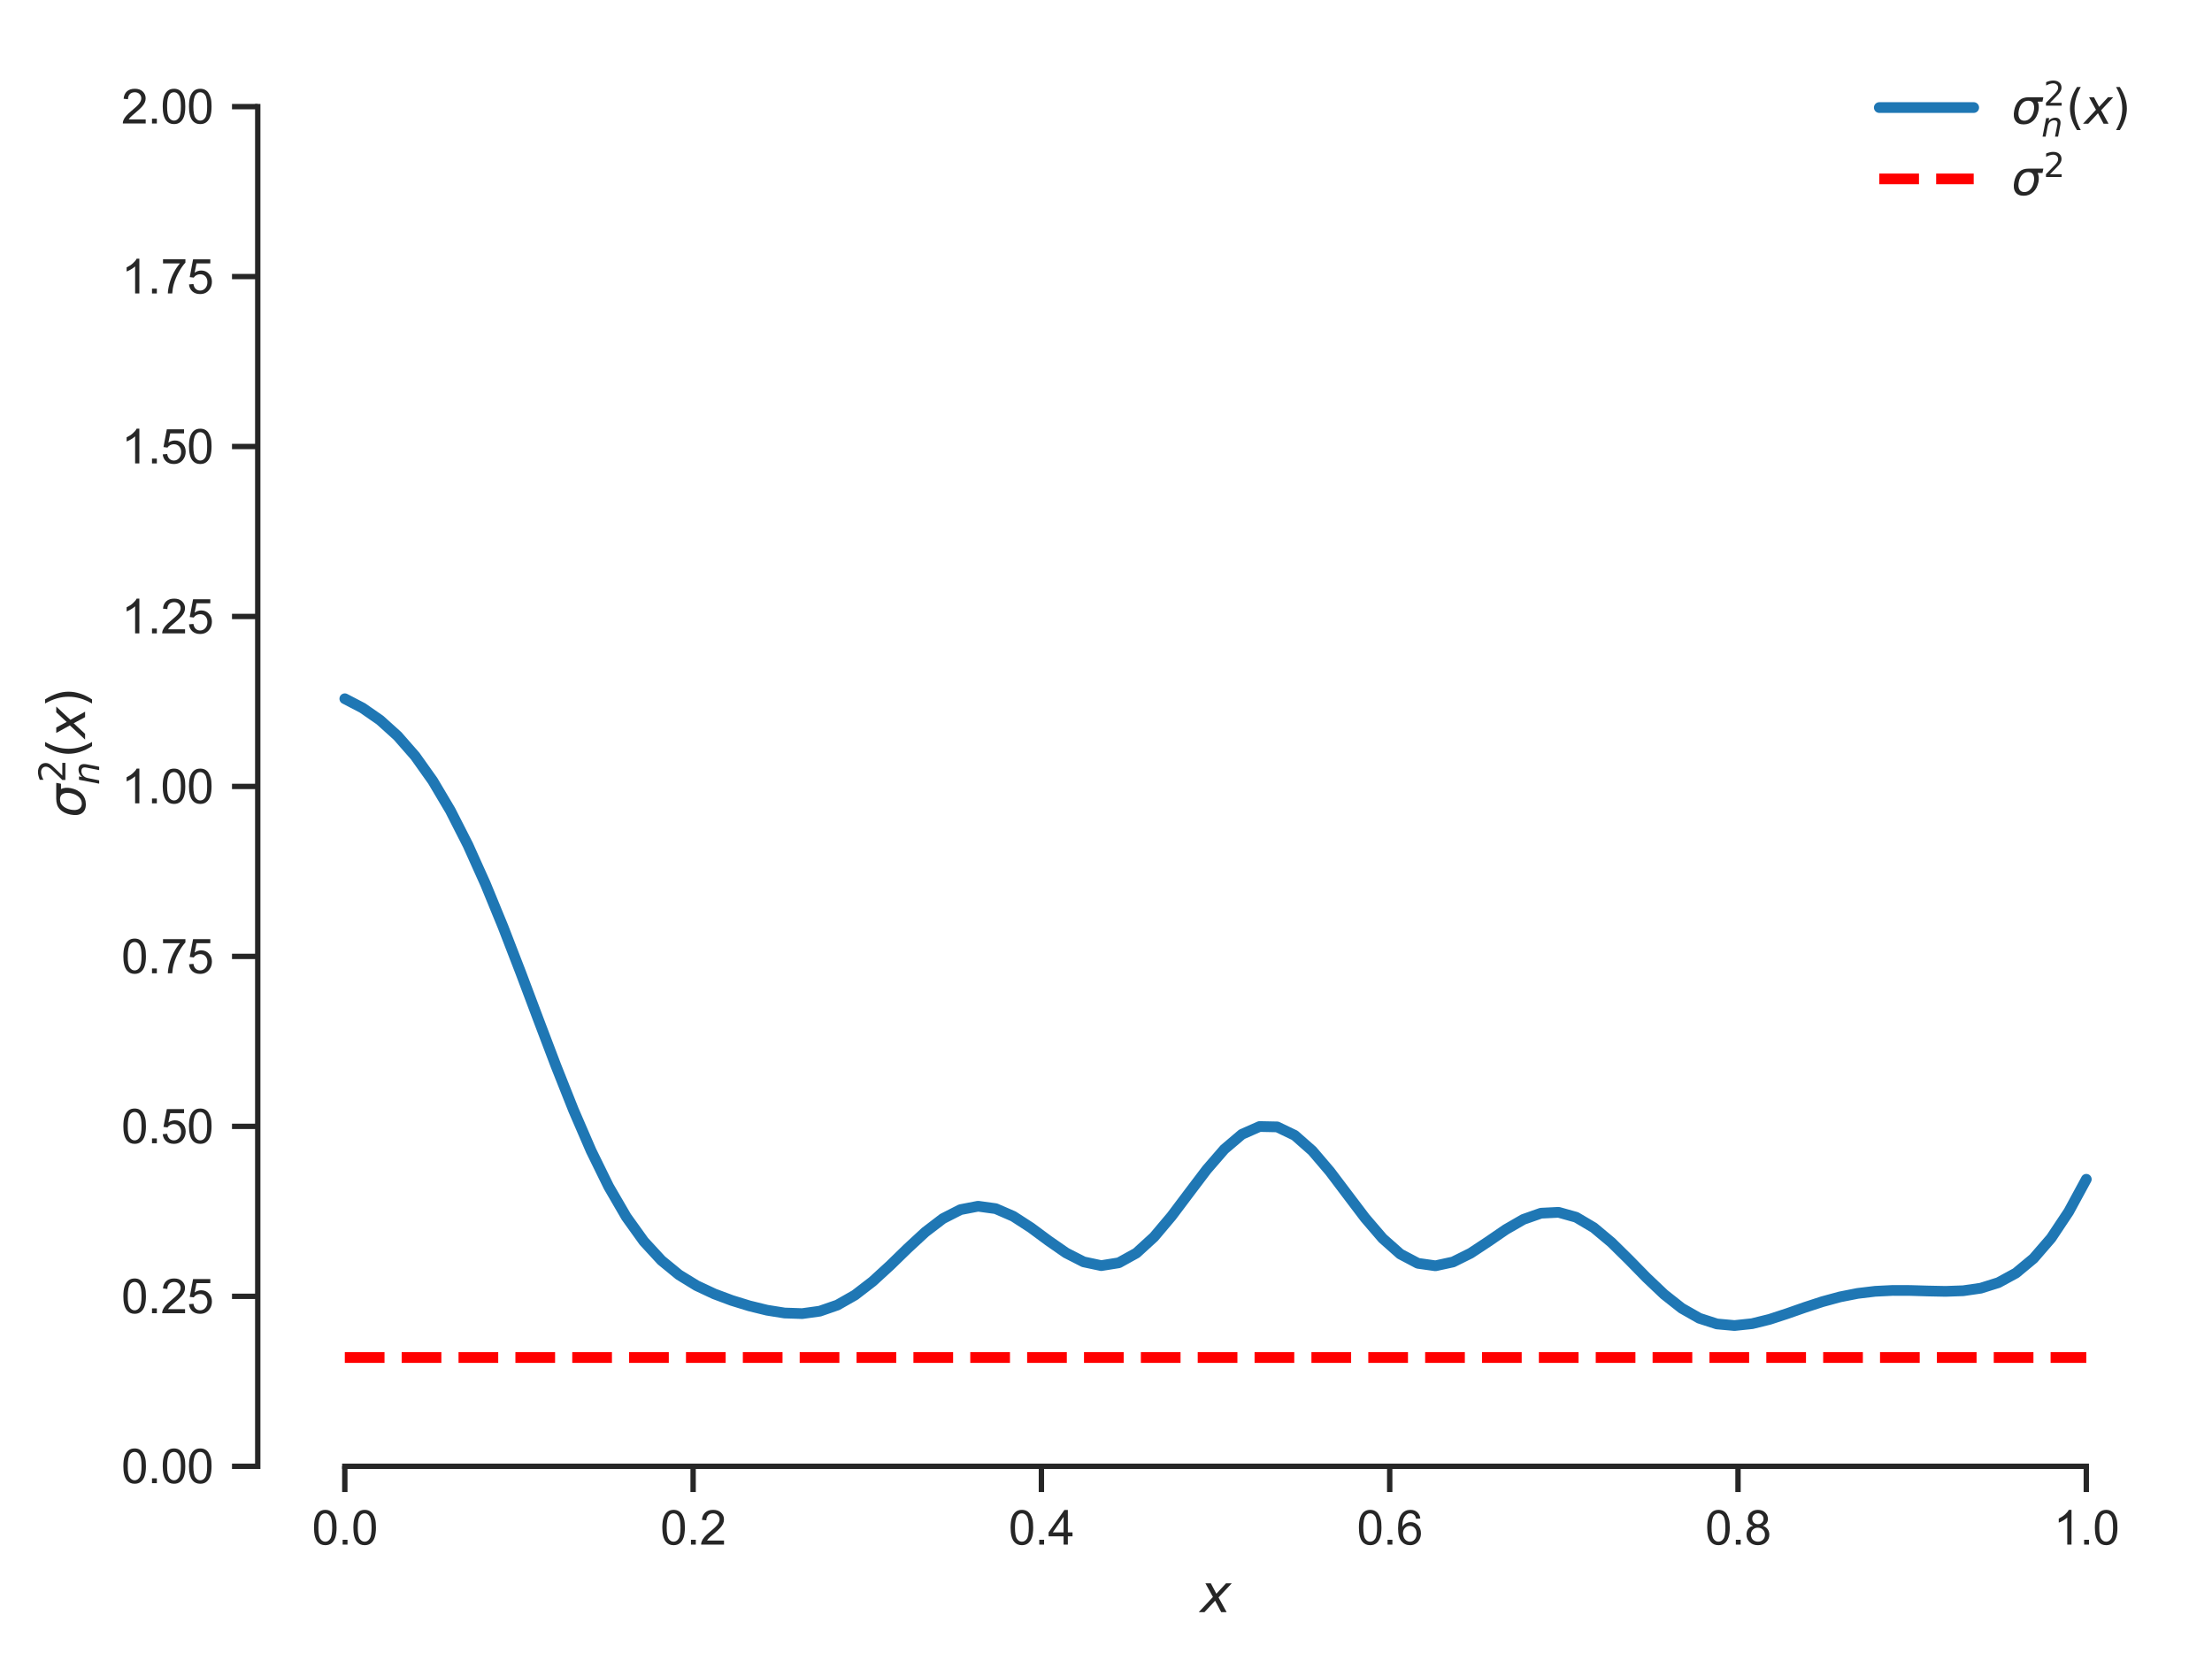 <?xml version="1.0" encoding="utf-8" standalone="no"?>
<!DOCTYPE svg PUBLIC "-//W3C//DTD SVG 1.1//EN"
  "http://www.w3.org/Graphics/SVG/1.1/DTD/svg11.dtd">
<svg xmlns:xlink="http://www.w3.org/1999/xlink" width="412.37pt" height="309.639pt" viewBox="0 0 412.37 309.639" xmlns="http://www.w3.org/2000/svg" version="1.1">
 <defs>
  <style type="text/css">*{stroke-linejoin: round; stroke-linecap: butt}</style>
 </defs>
 <g id="figure_1">
  <g id="patch_1">
   <path d="M 0 309.639 
L 412.37 309.639 
L 412.37 0 
L 0 0 
z
" style="fill: #ffffff"/>
  </g>
  <g id="axes_1">
   <g id="patch_2">
    <path d="M 48.05 273.312 
L 405.17 273.312 
L 405.17 7.2 
L 48.05 7.2 
z
" style="fill: #ffffff"/>
   </g>
   <g id="matplotlib.axis_1">
    <g id="xtick_1">
     <g id="line2d_1">
      <defs>
       <path id="m572705446b" d="M 0 0 
L 0 4.8 
" style="stroke: #262626"/>
      </defs>
      <g>
       <use xlink:href="#m572705446b" x="64.282" y="273.312" style="fill: #262626; stroke: #262626"/>
      </g>
     </g>
     <g id="text_1">
      <!-- 0.0 -->
      <g style="fill: #262626" transform="translate(58.166 287.911) scale(0.088 -0.088)">
       <defs>
        <path id="ArialMT-30" d="M 266 2259 
Q 266 3072 433 3567 
Q 600 4063 929 4331 
Q 1259 4600 1759 4600 
Q 2128 4600 2406 4451 
Q 2684 4303 2865 4023 
Q 3047 3744 3150 3342 
Q 3253 2941 3253 2259 
Q 3253 1453 3087 958 
Q 2922 463 2592 192 
Q 2263 -78 1759 -78 
Q 1097 -78 719 397 
Q 266 969 266 2259 
z
M 844 2259 
Q 844 1131 1108 757 
Q 1372 384 1759 384 
Q 2147 384 2411 759 
Q 2675 1134 2675 2259 
Q 2675 3391 2411 3762 
Q 2147 4134 1753 4134 
Q 1366 4134 1134 3806 
Q 844 3388 844 2259 
z
" transform="scale(0.016)"/>
        <path id="ArialMT-2e" d="M 581 0 
L 581 641 
L 1222 641 
L 1222 0 
L 581 0 
z
" transform="scale(0.016)"/>
       </defs>
       <use xlink:href="#ArialMT-30"/>
       <use xlink:href="#ArialMT-2e" x="55.615"/>
       <use xlink:href="#ArialMT-30" x="83.398"/>
      </g>
     </g>
    </g>
    <g id="xtick_2">
     <g id="line2d_2">
      <g>
       <use xlink:href="#m572705446b" x="129.213" y="273.312" style="fill: #262626; stroke: #262626"/>
      </g>
     </g>
     <g id="text_2">
      <!-- 0.2 -->
      <g style="fill: #262626" transform="translate(123.097 287.911) scale(0.088 -0.088)">
       <defs>
        <path id="ArialMT-32" d="M 3222 541 
L 3222 0 
L 194 0 
Q 188 203 259 391 
Q 375 700 629 1000 
Q 884 1300 1366 1694 
Q 2113 2306 2375 2664 
Q 2638 3022 2638 3341 
Q 2638 3675 2398 3904 
Q 2159 4134 1775 4134 
Q 1369 4134 1125 3890 
Q 881 3647 878 3216 
L 300 3275 
Q 359 3922 746 4261 
Q 1134 4600 1788 4600 
Q 2447 4600 2831 4234 
Q 3216 3869 3216 3328 
Q 3216 3053 3103 2787 
Q 2991 2522 2730 2228 
Q 2469 1934 1863 1422 
Q 1356 997 1212 845 
Q 1069 694 975 541 
L 3222 541 
z
" transform="scale(0.016)"/>
       </defs>
       <use xlink:href="#ArialMT-30"/>
       <use xlink:href="#ArialMT-2e" x="55.615"/>
       <use xlink:href="#ArialMT-32" x="83.398"/>
      </g>
     </g>
    </g>
    <g id="xtick_3">
     <g id="line2d_3">
      <g>
       <use xlink:href="#m572705446b" x="194.144" y="273.312" style="fill: #262626; stroke: #262626"/>
      </g>
     </g>
     <g id="text_3">
      <!-- 0.4 -->
      <g style="fill: #262626" transform="translate(188.028 287.911) scale(0.088 -0.088)">
       <defs>
        <path id="ArialMT-34" d="M 2069 0 
L 2069 1097 
L 81 1097 
L 81 1613 
L 2172 4581 
L 2631 4581 
L 2631 1613 
L 3250 1613 
L 3250 1097 
L 2631 1097 
L 2631 0 
L 2069 0 
z
M 2069 1613 
L 2069 3678 
L 634 1613 
L 2069 1613 
z
" transform="scale(0.016)"/>
       </defs>
       <use xlink:href="#ArialMT-30"/>
       <use xlink:href="#ArialMT-2e" x="55.615"/>
       <use xlink:href="#ArialMT-34" x="83.398"/>
      </g>
     </g>
    </g>
    <g id="xtick_4">
     <g id="line2d_4">
      <g>
       <use xlink:href="#m572705446b" x="259.075" y="273.312" style="fill: #262626; stroke: #262626"/>
      </g>
     </g>
     <g id="text_4">
      <!-- 0.6 -->
      <g style="fill: #262626" transform="translate(252.959 287.911) scale(0.088 -0.088)">
       <defs>
        <path id="ArialMT-36" d="M 3184 3459 
L 2625 3416 
Q 2550 3747 2413 3897 
Q 2184 4138 1850 4138 
Q 1581 4138 1378 3988 
Q 1113 3794 959 3422 
Q 806 3050 800 2363 
Q 1003 2672 1297 2822 
Q 1591 2972 1913 2972 
Q 2475 2972 2870 2558 
Q 3266 2144 3266 1488 
Q 3266 1056 3080 686 
Q 2894 316 2569 119 
Q 2244 -78 1831 -78 
Q 1128 -78 684 439 
Q 241 956 241 2144 
Q 241 3472 731 4075 
Q 1159 4600 1884 4600 
Q 2425 4600 2770 4297 
Q 3116 3994 3184 3459 
z
M 888 1484 
Q 888 1194 1011 928 
Q 1134 663 1356 523 
Q 1578 384 1822 384 
Q 2178 384 2434 671 
Q 2691 959 2691 1453 
Q 2691 1928 2437 2201 
Q 2184 2475 1800 2475 
Q 1419 2475 1153 2201 
Q 888 1928 888 1484 
z
" transform="scale(0.016)"/>
       </defs>
       <use xlink:href="#ArialMT-30"/>
       <use xlink:href="#ArialMT-2e" x="55.615"/>
       <use xlink:href="#ArialMT-36" x="83.398"/>
      </g>
     </g>
    </g>
    <g id="xtick_5">
     <g id="line2d_5">
      <g>
       <use xlink:href="#m572705446b" x="324.006" y="273.312" style="fill: #262626; stroke: #262626"/>
      </g>
     </g>
     <g id="text_5">
      <!-- 0.8 -->
      <g style="fill: #262626" transform="translate(317.89 287.911) scale(0.088 -0.088)">
       <defs>
        <path id="ArialMT-38" d="M 1131 2484 
Q 781 2613 612 2850 
Q 444 3088 444 3419 
Q 444 3919 803 4259 
Q 1163 4600 1759 4600 
Q 2359 4600 2725 4251 
Q 3091 3903 3091 3403 
Q 3091 3084 2923 2848 
Q 2756 2613 2416 2484 
Q 2838 2347 3058 2040 
Q 3278 1734 3278 1309 
Q 3278 722 2862 322 
Q 2447 -78 1769 -78 
Q 1091 -78 675 323 
Q 259 725 259 1325 
Q 259 1772 486 2073 
Q 713 2375 1131 2484 
z
M 1019 3438 
Q 1019 3113 1228 2906 
Q 1438 2700 1772 2700 
Q 2097 2700 2305 2904 
Q 2513 3109 2513 3406 
Q 2513 3716 2298 3927 
Q 2084 4138 1766 4138 
Q 1444 4138 1231 3931 
Q 1019 3725 1019 3438 
z
M 838 1322 
Q 838 1081 952 856 
Q 1066 631 1291 507 
Q 1516 384 1775 384 
Q 2178 384 2440 643 
Q 2703 903 2703 1303 
Q 2703 1709 2433 1975 
Q 2163 2241 1756 2241 
Q 1359 2241 1098 1978 
Q 838 1716 838 1322 
z
" transform="scale(0.016)"/>
       </defs>
       <use xlink:href="#ArialMT-30"/>
       <use xlink:href="#ArialMT-2e" x="55.615"/>
       <use xlink:href="#ArialMT-38" x="83.398"/>
      </g>
     </g>
    </g>
    <g id="xtick_6">
     <g id="line2d_6">
      <g>
       <use xlink:href="#m572705446b" x="388.937" y="273.312" style="fill: #262626; stroke: #262626"/>
      </g>
     </g>
     <g id="text_6">
      <!-- 1.0 -->
      <g style="fill: #262626" transform="translate(382.821 287.911) scale(0.088 -0.088)">
       <defs>
        <path id="ArialMT-31" d="M 2384 0 
L 1822 0 
L 1822 3584 
Q 1619 3391 1289 3197 
Q 959 3003 697 2906 
L 697 3450 
Q 1169 3672 1522 3987 
Q 1875 4303 2022 4600 
L 2384 4600 
L 2384 0 
z
" transform="scale(0.016)"/>
       </defs>
       <use xlink:href="#ArialMT-31"/>
       <use xlink:href="#ArialMT-2e" x="55.615"/>
       <use xlink:href="#ArialMT-30" x="83.398"/>
      </g>
     </g>
    </g>
    <g id="text_7">
     <!-- $x$ -->
     <g style="fill: #262626" transform="translate(223.73 300.531) scale(0.096 -0.096)">
      <defs>
       <path id="DejaVuSans-Oblique-78" d="M 3841 3500 
L 2234 1784 
L 3219 0 
L 2559 0 
L 1819 1388 
L 531 0 
L -166 0 
L 1556 1844 
L 641 3500 
L 1300 3500 
L 1972 2234 
L 3144 3500 
L 3841 3500 
z
" transform="scale(0.016)"/>
      </defs>
      <use xlink:href="#DejaVuSans-Oblique-78" transform="translate(0 0.312)"/>
     </g>
    </g>
   </g>
   <g id="matplotlib.axis_2">
    <g id="ytick_1">
     <g id="line2d_7">
      <defs>
       <path id="m9d5e5393fc" d="M 0 0 
L -4.8 0 
" style="stroke: #262626"/>
      </defs>
      <g>
       <use xlink:href="#m9d5e5393fc" x="48.05" y="273.312" style="fill: #262626; stroke: #262626"/>
      </g>
     </g>
     <g id="text_8">
      <!-- 0.00 -->
      <g style="fill: #262626" transform="translate(22.624 276.461) scale(0.088 -0.088)">
       <use xlink:href="#ArialMT-30"/>
       <use xlink:href="#ArialMT-2e" x="55.615"/>
       <use xlink:href="#ArialMT-30" x="83.398"/>
       <use xlink:href="#ArialMT-30" x="139.014"/>
      </g>
     </g>
    </g>
    <g id="ytick_2">
     <g id="line2d_8">
      <g>
       <use xlink:href="#m9d5e5393fc" x="48.05" y="241.632" style="fill: #262626; stroke: #262626"/>
      </g>
     </g>
     <g id="text_9">
      <!-- 0.25 -->
      <g style="fill: #262626" transform="translate(22.624 244.781) scale(0.088 -0.088)">
       <defs>
        <path id="ArialMT-35" d="M 266 1200 
L 856 1250 
Q 922 819 1161 601 
Q 1400 384 1738 384 
Q 2144 384 2425 690 
Q 2706 997 2706 1503 
Q 2706 1984 2436 2262 
Q 2166 2541 1728 2541 
Q 1456 2541 1237 2417 
Q 1019 2294 894 2097 
L 366 2166 
L 809 4519 
L 3088 4519 
L 3088 3981 
L 1259 3981 
L 1013 2750 
Q 1425 3038 1878 3038 
Q 2478 3038 2890 2622 
Q 3303 2206 3303 1553 
Q 3303 931 2941 478 
Q 2500 -78 1738 -78 
Q 1113 -78 717 272 
Q 322 622 266 1200 
z
" transform="scale(0.016)"/>
       </defs>
       <use xlink:href="#ArialMT-30"/>
       <use xlink:href="#ArialMT-2e" x="55.615"/>
       <use xlink:href="#ArialMT-32" x="83.398"/>
       <use xlink:href="#ArialMT-35" x="139.014"/>
      </g>
     </g>
    </g>
    <g id="ytick_3">
     <g id="line2d_9">
      <g>
       <use xlink:href="#m9d5e5393fc" x="48.05" y="209.952" style="fill: #262626; stroke: #262626"/>
      </g>
     </g>
     <g id="text_10">
      <!-- 0.50 -->
      <g style="fill: #262626" transform="translate(22.624 213.101) scale(0.088 -0.088)">
       <use xlink:href="#ArialMT-30"/>
       <use xlink:href="#ArialMT-2e" x="55.615"/>
       <use xlink:href="#ArialMT-35" x="83.398"/>
       <use xlink:href="#ArialMT-30" x="139.014"/>
      </g>
     </g>
    </g>
    <g id="ytick_4">
     <g id="line2d_10">
      <g>
       <use xlink:href="#m9d5e5393fc" x="48.05" y="178.272" style="fill: #262626; stroke: #262626"/>
      </g>
     </g>
     <g id="text_11">
      <!-- 0.75 -->
      <g style="fill: #262626" transform="translate(22.624 181.421) scale(0.088 -0.088)">
       <defs>
        <path id="ArialMT-37" d="M 303 3981 
L 303 4522 
L 3269 4522 
L 3269 4084 
Q 2831 3619 2401 2847 
Q 1972 2075 1738 1259 
Q 1569 684 1522 0 
L 944 0 
Q 953 541 1156 1306 
Q 1359 2072 1739 2783 
Q 2119 3494 2547 3981 
L 303 3981 
z
" transform="scale(0.016)"/>
       </defs>
       <use xlink:href="#ArialMT-30"/>
       <use xlink:href="#ArialMT-2e" x="55.615"/>
       <use xlink:href="#ArialMT-37" x="83.398"/>
       <use xlink:href="#ArialMT-35" x="139.014"/>
      </g>
     </g>
    </g>
    <g id="ytick_5">
     <g id="line2d_11">
      <g>
       <use xlink:href="#m9d5e5393fc" x="48.05" y="146.592" style="fill: #262626; stroke: #262626"/>
      </g>
     </g>
     <g id="text_12">
      <!-- 1.00 -->
      <g style="fill: #262626" transform="translate(22.624 149.741) scale(0.088 -0.088)">
       <use xlink:href="#ArialMT-31"/>
       <use xlink:href="#ArialMT-2e" x="55.615"/>
       <use xlink:href="#ArialMT-30" x="83.398"/>
       <use xlink:href="#ArialMT-30" x="139.014"/>
      </g>
     </g>
    </g>
    <g id="ytick_6">
     <g id="line2d_12">
      <g>
       <use xlink:href="#m9d5e5393fc" x="48.05" y="114.912" style="fill: #262626; stroke: #262626"/>
      </g>
     </g>
     <g id="text_13">
      <!-- 1.25 -->
      <g style="fill: #262626" transform="translate(22.624 118.061) scale(0.088 -0.088)">
       <use xlink:href="#ArialMT-31"/>
       <use xlink:href="#ArialMT-2e" x="55.615"/>
       <use xlink:href="#ArialMT-32" x="83.398"/>
       <use xlink:href="#ArialMT-35" x="139.014"/>
      </g>
     </g>
    </g>
    <g id="ytick_7">
     <g id="line2d_13">
      <g>
       <use xlink:href="#m9d5e5393fc" x="48.05" y="83.232" style="fill: #262626; stroke: #262626"/>
      </g>
     </g>
     <g id="text_14">
      <!-- 1.50 -->
      <g style="fill: #262626" transform="translate(22.624 86.381) scale(0.088 -0.088)">
       <use xlink:href="#ArialMT-31"/>
       <use xlink:href="#ArialMT-2e" x="55.615"/>
       <use xlink:href="#ArialMT-35" x="83.398"/>
       <use xlink:href="#ArialMT-30" x="139.014"/>
      </g>
     </g>
    </g>
    <g id="ytick_8">
     <g id="line2d_14">
      <g>
       <use xlink:href="#m9d5e5393fc" x="48.05" y="51.552" style="fill: #262626; stroke: #262626"/>
      </g>
     </g>
     <g id="text_15">
      <!-- 1.75 -->
      <g style="fill: #262626" transform="translate(22.624 54.701) scale(0.088 -0.088)">
       <use xlink:href="#ArialMT-31"/>
       <use xlink:href="#ArialMT-2e" x="55.615"/>
       <use xlink:href="#ArialMT-37" x="83.398"/>
       <use xlink:href="#ArialMT-35" x="139.014"/>
      </g>
     </g>
    </g>
    <g id="ytick_9">
     <g id="line2d_15">
      <g>
       <use xlink:href="#m9d5e5393fc" x="48.05" y="19.872" style="fill: #262626; stroke: #262626"/>
      </g>
     </g>
     <g id="text_16">
      <!-- 2.00 -->
      <g style="fill: #262626" transform="translate(22.624 23.021) scale(0.088 -0.088)">
       <use xlink:href="#ArialMT-32"/>
       <use xlink:href="#ArialMT-2e" x="55.615"/>
       <use xlink:href="#ArialMT-30" x="83.398"/>
       <use xlink:href="#ArialMT-30" x="139.014"/>
      </g>
     </g>
    </g>
    <g id="text_17">
     <!-- $\sigma_n^2(x)$ -->
     <g style="fill: #262626" transform="translate(15.936 152.4) rotate(-90) scale(0.096 -0.096)">
      <defs>
       <path id="DejaVuSans-Oblique-3c3" d="M 2219 3044 
Q 1744 3044 1422 2700 
Q 1081 2341 969 1747 
Q 844 1119 1044 756 
Q 1241 397 1706 397 
Q 2166 397 2503 759 
Q 2844 1122 2966 1747 
Q 3075 2319 2881 2700 
Q 2700 3044 2219 3044 
z
M 2309 3503 
L 4219 3500 
L 4106 2925 
L 3463 2925 
Q 3706 2438 3575 1747 
Q 3406 888 2884 400 
Q 2359 -91 1609 -91 
Q 856 -91 525 400 
Q 194 888 363 1747 
Q 528 2609 1050 3097 
Q 1484 3503 2309 3503 
z
" transform="scale(0.016)"/>
       <path id="DejaVuSans-32" d="M 1228 531 
L 3431 531 
L 3431 0 
L 469 0 
L 469 531 
Q 828 903 1448 1529 
Q 2069 2156 2228 2338 
Q 2531 2678 2651 2914 
Q 2772 3150 2772 3378 
Q 2772 3750 2511 3984 
Q 2250 4219 1831 4219 
Q 1534 4219 1204 4116 
Q 875 4013 500 3803 
L 500 4441 
Q 881 4594 1212 4672 
Q 1544 4750 1819 4750 
Q 2544 4750 2975 4387 
Q 3406 4025 3406 3419 
Q 3406 3131 3298 2873 
Q 3191 2616 2906 2266 
Q 2828 2175 2409 1742 
Q 1991 1309 1228 531 
z
" transform="scale(0.016)"/>
       <path id="DejaVuSans-Oblique-6e" d="M 3566 2113 
L 3156 0 
L 2578 0 
L 2988 2091 
Q 3016 2238 3031 2350 
Q 3047 2463 3047 2528 
Q 3047 2791 2881 2937 
Q 2716 3084 2419 3084 
Q 1956 3084 1622 2776 
Q 1288 2469 1184 1941 
L 800 0 
L 225 0 
L 903 3500 
L 1478 3500 
L 1363 2950 
Q 1603 3253 1940 3418 
Q 2278 3584 2650 3584 
Q 3113 3584 3367 3334 
Q 3622 3084 3622 2631 
Q 3622 2519 3608 2391 
Q 3594 2263 3566 2113 
z
" transform="scale(0.016)"/>
       <path id="DejaVuSans-28" d="M 1984 4856 
Q 1566 4138 1362 3434 
Q 1159 2731 1159 2009 
Q 1159 1288 1364 580 
Q 1569 -128 1984 -844 
L 1484 -844 
Q 1016 -109 783 600 
Q 550 1309 550 2009 
Q 550 2706 781 3412 
Q 1013 4119 1484 4856 
L 1984 4856 
z
" transform="scale(0.016)"/>
       <path id="DejaVuSans-29" d="M 513 4856 
L 1013 4856 
Q 1481 4119 1714 3412 
Q 1947 2706 1947 2009 
Q 1947 1309 1714 600 
Q 1481 -109 1013 -844 
L 513 -844 
Q 928 -128 1133 580 
Q 1338 1288 1338 2009 
Q 1338 2731 1133 3434 
Q 928 4138 513 4856 
z
" transform="scale(0.016)"/>
      </defs>
      <use xlink:href="#DejaVuSans-Oblique-3c3" transform="translate(0 0.766)"/>
      <use xlink:href="#DejaVuSans-32" transform="translate(67.852 39.047) scale(0.7)"/>
      <use xlink:href="#DejaVuSans-Oblique-6e" transform="translate(63.379 -26.578) scale(0.7)"/>
      <use xlink:href="#DejaVuSans-28" transform="translate(115.122 0.766)"/>
      <use xlink:href="#DejaVuSans-Oblique-78" transform="translate(154.136 0.766)"/>
      <use xlink:href="#DejaVuSans-29" transform="translate(213.315 0.766)"/>
     </g>
    </g>
   </g>
   <g id="line2d_16">
    <path d="M 64.282 130.244 
L 67.562 131.951 
L 70.841 134.226 
L 74.12 137.184 
L 77.4 140.929 
L 80.679 145.543 
L 83.958 151.074 
L 87.238 157.517 
L 90.517 164.804 
L 93.796 172.796 
L 97.076 181.284 
L 100.355 190.003 
L 103.634 198.647 
L 106.914 206.905 
L 110.193 214.489 
L 113.472 221.174 
L 116.752 226.82 
L 120.031 231.389 
L 123.31 234.945 
L 126.59 237.631 
L 129.869 239.642 
L 133.148 241.178 
L 136.428 242.404 
L 139.707 243.415 
L 142.986 244.219 
L 146.266 244.743 
L 149.545 244.853 
L 152.825 244.4 
L 156.104 243.263 
L 159.383 241.4 
L 162.663 238.876 
L 165.942 235.874 
L 169.221 232.682 
L 172.501 229.651 
L 175.78 227.145 
L 179.059 225.474 
L 182.339 224.838 
L 185.618 225.29 
L 188.897 226.713 
L 192.177 228.835 
L 195.456 231.261 
L 198.735 233.537 
L 202.015 235.211 
L 205.294 235.908 
L 208.573 235.384 
L 211.853 233.568 
L 215.132 230.573 
L 218.411 226.685 
L 221.691 222.326 
L 224.97 217.999 
L 228.249 214.214 
L 231.529 211.429 
L 234.808 209.982 
L 238.087 210.05 
L 241.367 211.622 
L 244.646 214.507 
L 247.925 218.351 
L 251.205 222.691 
L 254.484 227.018 
L 257.763 230.838 
L 261.043 233.747 
L 264.322 235.478 
L 267.601 235.942 
L 270.881 235.229 
L 274.16 233.599 
L 277.439 231.434 
L 280.719 229.184 
L 283.998 227.293 
L 287.277 226.139 
L 290.557 225.974 
L 293.836 226.894 
L 297.115 228.832 
L 300.395 231.573 
L 303.674 234.802 
L 306.953 238.152 
L 310.233 241.267 
L 313.512 243.854 
L 316.791 245.718 
L 320.071 246.781 
L 323.35 247.078 
L 326.629 246.731 
L 329.909 245.921 
L 333.188 244.847 
L 336.467 243.698 
L 339.747 242.626 
L 343.026 241.737 
L 346.305 241.089 
L 349.585 240.696 
L 352.864 240.533 
L 356.144 240.544 
L 359.423 240.642 
L 362.702 240.708 
L 365.982 240.592 
L 369.261 240.118 
L 372.54 239.086 
L 375.82 237.299 
L 379.099 234.577 
L 382.378 230.786 
L 385.658 225.859 
L 388.937 219.815 
" clip-path="url(#p8f1ee55697)" style="fill: none; stroke: #1f77b4; stroke-width: 2; stroke-linecap: round"/>
   </g>
   <g id="line2d_17">
    <path d="M 64.282 253.037 
L 67.562 253.037 
L 70.841 253.037 
L 74.12 253.037 
L 77.4 253.037 
L 80.679 253.037 
L 83.958 253.037 
L 87.238 253.037 
L 90.517 253.037 
L 93.796 253.037 
L 97.076 253.037 
L 100.355 253.037 
L 103.634 253.037 
L 106.914 253.037 
L 110.193 253.037 
L 113.472 253.037 
L 116.752 253.037 
L 120.031 253.037 
L 123.31 253.037 
L 126.59 253.037 
L 129.869 253.037 
L 133.148 253.037 
L 136.428 253.037 
L 139.707 253.037 
L 142.986 253.037 
L 146.266 253.037 
L 149.545 253.037 
L 152.825 253.037 
L 156.104 253.037 
L 159.383 253.037 
L 162.663 253.037 
L 165.942 253.037 
L 169.221 253.037 
L 172.501 253.037 
L 175.78 253.037 
L 179.059 253.037 
L 182.339 253.037 
L 185.618 253.037 
L 188.897 253.037 
L 192.177 253.037 
L 195.456 253.037 
L 198.735 253.037 
L 202.015 253.037 
L 205.294 253.037 
L 208.573 253.037 
L 211.853 253.037 
L 215.132 253.037 
L 218.411 253.037 
L 221.691 253.037 
L 224.97 253.037 
L 228.249 253.037 
L 231.529 253.037 
L 234.808 253.037 
L 238.087 253.037 
L 241.367 253.037 
L 244.646 253.037 
L 247.925 253.037 
L 251.205 253.037 
L 254.484 253.037 
L 257.763 253.037 
L 261.043 253.037 
L 264.322 253.037 
L 267.601 253.037 
L 270.881 253.037 
L 274.16 253.037 
L 277.439 253.037 
L 280.719 253.037 
L 283.998 253.037 
L 287.277 253.037 
L 290.557 253.037 
L 293.836 253.037 
L 297.115 253.037 
L 300.395 253.037 
L 303.674 253.037 
L 306.953 253.037 
L 310.233 253.037 
L 313.512 253.037 
L 316.791 253.037 
L 320.071 253.037 
L 323.35 253.037 
L 326.629 253.037 
L 329.909 253.037 
L 333.188 253.037 
L 336.467 253.037 
L 339.747 253.037 
L 343.026 253.037 
L 346.305 253.037 
L 349.585 253.037 
L 352.864 253.037 
L 356.144 253.037 
L 359.423 253.037 
L 362.702 253.037 
L 365.982 253.037 
L 369.261 253.037 
L 372.54 253.037 
L 375.82 253.037 
L 379.099 253.037 
L 382.378 253.037 
L 385.658 253.037 
L 388.937 253.037 
" clip-path="url(#p8f1ee55697)" style="fill: none; stroke-dasharray: 7.4,3.2; stroke-dashoffset: 0; stroke: #ff0000; stroke-width: 2"/>
   </g>
   <g id="patch_3">
    <path d="M 48.05 273.312 
L 48.05 19.872 
" style="fill: none; stroke: #262626; stroke-linejoin: miter; stroke-linecap: square"/>
   </g>
   <g id="patch_4">
    <path d="M 64.282 273.312 
L 388.937 273.312 
" style="fill: none; stroke: #262626; stroke-linejoin: miter; stroke-linecap: square"/>
   </g>
   <g id="legend_1">
    <g id="line2d_18">
     <path d="M 350.346 20.048 
L 359.146 20.048 
L 367.946 20.048 
" style="fill: none; stroke: #1f77b4; stroke-width: 2; stroke-linecap: round"/>
    </g>
    <g id="text_18">
     <!-- $\sigma_n^2(x)$ -->
     <g style="fill: #262626" transform="translate(374.986 23.128) scale(0.088 -0.088)">
      <use xlink:href="#DejaVuSans-Oblique-3c3" transform="translate(0 0.766)"/>
      <use xlink:href="#DejaVuSans-32" transform="translate(67.852 39.047) scale(0.7)"/>
      <use xlink:href="#DejaVuSans-Oblique-6e" transform="translate(63.379 -26.578) scale(0.7)"/>
      <use xlink:href="#DejaVuSans-28" transform="translate(115.122 0.766)"/>
      <use xlink:href="#DejaVuSans-Oblique-78" transform="translate(154.136 0.766)"/>
      <use xlink:href="#DejaVuSans-29" transform="translate(213.315 0.766)"/>
     </g>
    </g>
    <g id="line2d_19">
     <path d="M 350.346 33.347 
L 359.146 33.347 
L 367.946 33.347 
" style="fill: none; stroke-dasharray: 7.4,3.2; stroke-dashoffset: 0; stroke: #ff0000; stroke-width: 2"/>
    </g>
    <g id="text_19">
     <!-- $\sigma^2$ -->
     <g style="fill: #262626" transform="translate(374.986 36.427) scale(0.088 -0.088)">
      <use xlink:href="#DejaVuSans-Oblique-3c3" transform="translate(0 0.766)"/>
      <use xlink:href="#DejaVuSans-32" transform="translate(67.852 39.047) scale(0.7)"/>
     </g>
    </g>
   </g>
  </g>
 </g>
 <defs>
  <clipPath id="p8f1ee55697">
   <rect x="48.05" y="7.2" width="357.12" height="266.112"/>
  </clipPath>
 </defs>
</svg>